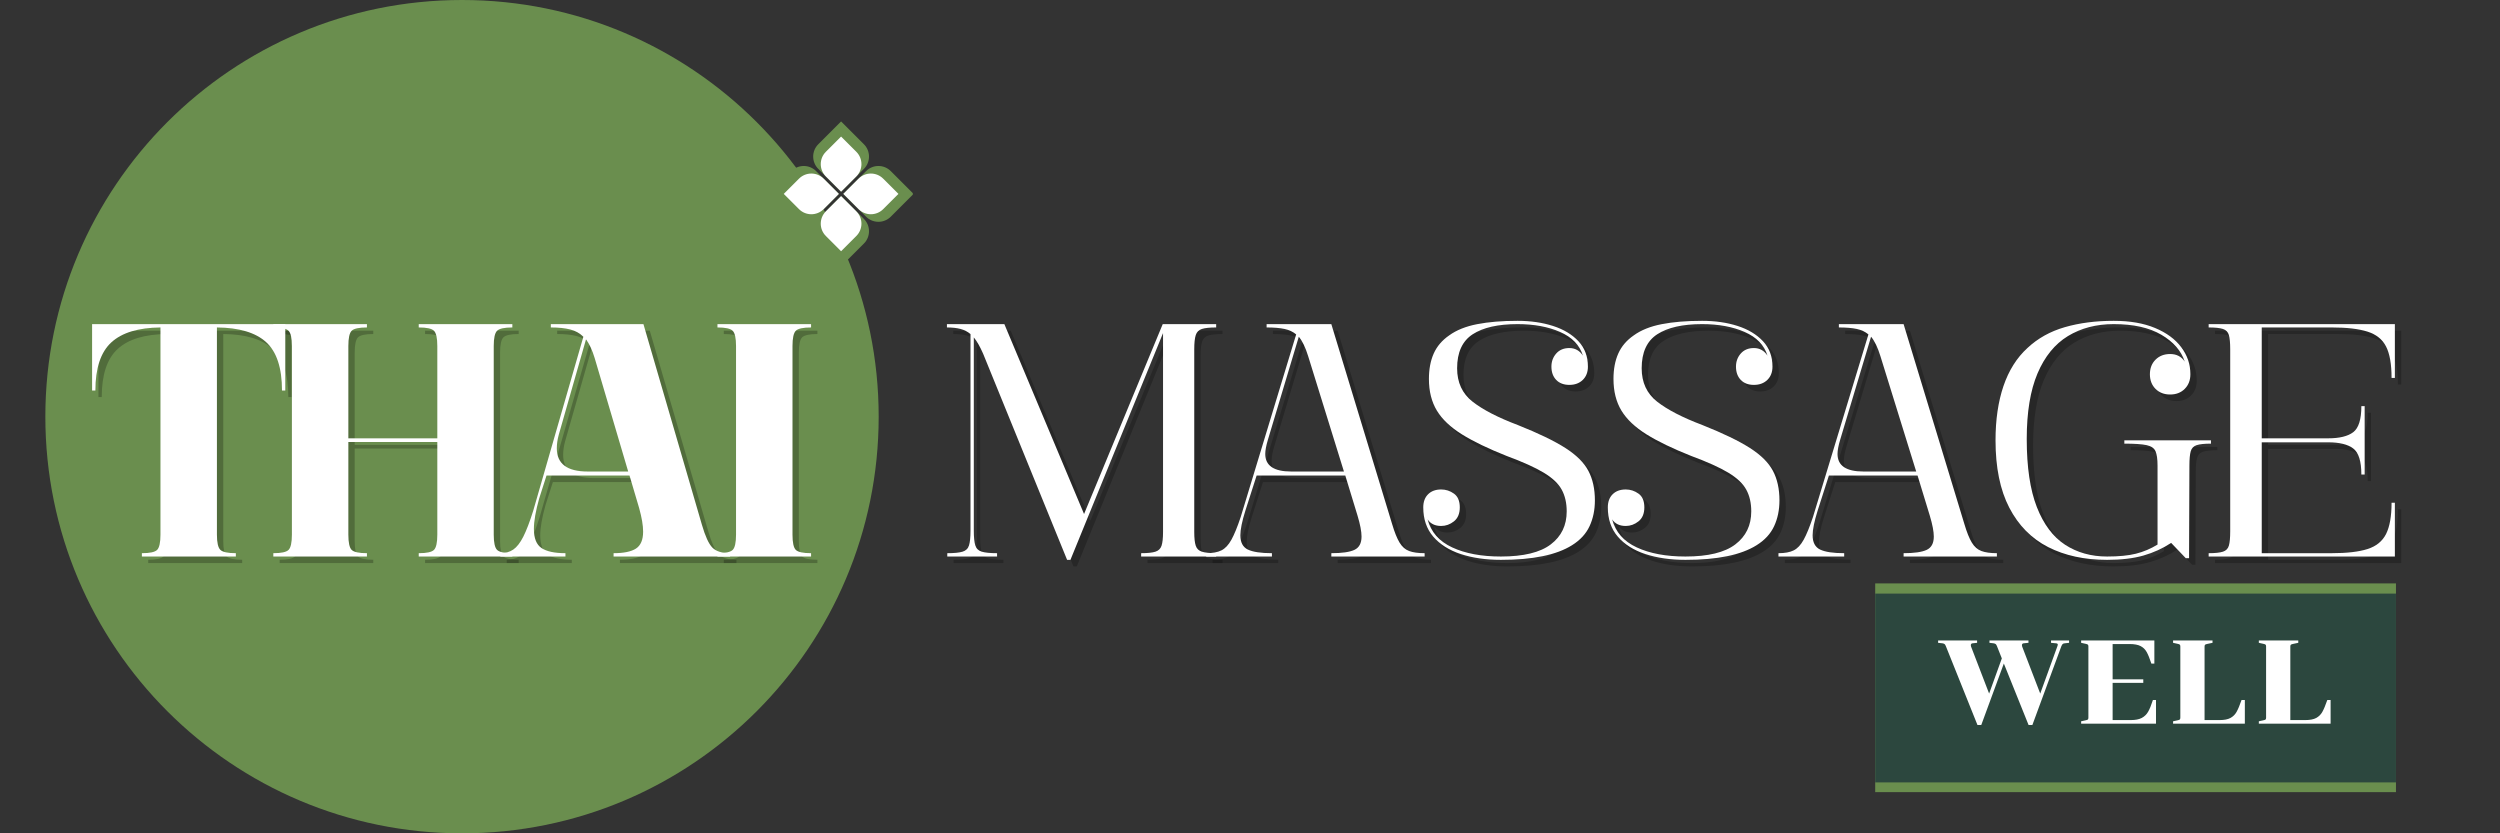 <svg xmlns="http://www.w3.org/2000/svg" xmlns:xlink="http://www.w3.org/1999/xlink" width="1500" zoomAndPan="magnify" viewBox="0 0 1125 375" height="500" preserveAspectRatio="xMidYMid meet" version="1.0"><rect x="0" y="0" width="1125" height="375" fill="#333333" stroke="none"/><defs><g/><clipPath id="272ee15215"><path d="M 0.406 0 L 375.406 0 L 375.406 375 L 0.406 375 Z M 0.406 0 " clip-rule="nonzero"/></clipPath><clipPath id="ea40c756d5"><path d="M 187.906 0 C 84.352 0 0.406 83.945 0.406 187.5 C 0.406 291.055 84.352 375 187.906 375 C 291.461 375 375.406 291.055 375.406 187.5 C 375.406 83.945 291.461 0 187.906 0 Z M 187.906 0 " clip-rule="nonzero"/></clipPath><clipPath id="c3e5ed28c5"><path d="M 0.406 0 L 375.406 0 L 375.406 375 L 0.406 375 Z M 0.406 0 " clip-rule="nonzero"/></clipPath><clipPath id="1a348e2302"><path d="M 187.906 0 C 84.352 0 0.406 83.945 0.406 187.5 C 0.406 291.055 84.352 375 187.906 375 C 291.461 375 375.406 291.055 375.406 187.5 C 375.406 83.945 291.461 0 187.906 0 Z M 187.906 0 " clip-rule="nonzero"/></clipPath><clipPath id="6ac16d083b"><rect x="0" width="376" y="0" height="375"/></clipPath><clipPath id="6715691726"><path d="M 345 54.645 L 372 54.645 L 372 87 L 345 87 Z M 345 54.645 " clip-rule="nonzero"/></clipPath><clipPath id="9d66c9b9e2"><path d="M 345 88 L 372 88 L 372 119.527 L 345 119.527 Z M 345 88 " clip-rule="nonzero"/></clipPath><clipPath id="21e51d4d01"><path d="M 359 74 L 390.766 74 L 390.766 100 L 359 100 Z M 359 74 " clip-rule="nonzero"/></clipPath><clipPath id="48e7d37c54"><path d="M 325.883 74 L 358 74 L 358 100 L 325.883 100 Z M 325.883 74 " clip-rule="nonzero"/></clipPath><clipPath id="81fa217ae0"><path d="M 823.84 262.523 L 1058.188 262.523 L 1058.188 356.457 L 823.84 356.457 Z M 823.84 262.523 " clip-rule="nonzero"/></clipPath><clipPath id="c141d47764"><path d="M 823.84 267 L 1058.188 267 L 1058.188 353 L 823.84 353 Z M 823.84 267 " clip-rule="nonzero"/></clipPath><clipPath id="1e882b11c9"><rect x="0" width="190" y="0" height="66"/></clipPath><clipPath id="1086f2bb76"><rect x="0" width="1045" y="0" height="300"/></clipPath><clipPath id="ed62822393"><rect x="0" width="1105" y="0" height="375"/></clipPath></defs><g transform="matrix(1, 0, 0, 1, 20, 0)"><g clip-path="url(#ed62822393)"><g clip-path="url(#272ee15215)"><g clip-path="url(#ea40c756d5)"><g><g clip-path="url(#6ac16d083b)"><g clip-path="url(#c3e5ed28c5)"><g clip-path="url(#1a348e2302)"><path fill="#6a8e4e" d="M 0.406 0 L 375.406 0 L 375.406 375 L 0.406 375 Z M 0.406 0 " fill-opacity="1" fill-rule="nonzero"/></g></g></g></g></g></g><g clip-path="url(#6715691726)"><path fill="#6a8e4e" d="M 358.492 54.645 L 368.758 64.91 C 371.816 67.969 371.816 72.938 368.758 76 L 358.492 86.266 L 348.23 76 C 345.168 72.938 345.168 67.969 348.23 64.91 Z M 358.492 54.645 " fill-opacity="1" fill-rule="nonzero"/></g><path fill="#ffffff" d="M 358.492 61.453 L 365.352 68.312 C 368.414 71.375 368.414 76.344 365.352 79.406 L 358.492 86.266 L 351.633 79.406 C 348.574 76.344 348.574 71.375 351.633 68.312 Z M 358.492 61.453 " fill-opacity="1" fill-rule="nonzero"/><g clip-path="url(#9d66c9b9e2)"><path fill="#6a8e4e" d="M 358.492 119.863 L 348.23 109.602 C 345.168 106.539 345.168 101.57 348.23 98.508 L 358.492 88.246 L 368.758 98.508 C 371.82 101.57 371.82 106.539 368.758 109.602 Z M 358.492 119.863 " fill-opacity="1" fill-rule="nonzero"/></g><path fill="#ffffff" d="M 358.492 113.055 L 351.633 106.195 C 348.574 103.137 348.574 98.164 351.633 95.105 L 358.492 88.246 L 365.352 95.105 C 368.414 98.164 368.414 103.137 365.352 106.195 Z M 358.492 113.055 " fill-opacity="1" fill-rule="nonzero"/><g clip-path="url(#21e51d4d01)"><path fill="#6a8e4e" d="M 391.102 87.254 L 380.84 97.52 C 377.777 100.578 372.809 100.578 369.746 97.52 L 359.484 87.254 L 369.746 76.992 C 372.809 73.93 377.777 73.93 380.84 76.992 Z M 391.102 87.254 " fill-opacity="1" fill-rule="nonzero"/></g><path fill="#ffffff" d="M 384.297 87.254 L 377.434 94.113 C 374.375 97.176 369.406 97.176 366.344 94.113 L 359.484 87.254 L 366.344 80.395 C 369.406 77.332 374.375 77.332 377.434 80.395 Z M 384.297 87.254 " fill-opacity="1" fill-rule="nonzero"/><g clip-path="url(#48e7d37c54)"><path fill="#6a8e4e" d="M 325.883 87.254 L 336.148 76.992 C 339.207 73.93 344.18 73.93 347.238 76.992 L 357.504 87.254 L 347.238 97.52 C 344.18 100.578 339.207 100.578 336.148 97.52 Z M 325.883 87.254 " fill-opacity="1" fill-rule="nonzero"/></g><path fill="#ffffff" d="M 332.691 87.254 L 339.551 80.395 C 342.613 77.332 347.582 77.332 350.645 80.395 L 357.504 87.254 L 350.645 94.113 C 347.582 97.176 342.613 97.176 339.551 94.113 Z M 332.691 87.254 " fill-opacity="1" fill-rule="nonzero"/><g clip-path="url(#81fa217ae0)"><path fill="#6a8e4e" d="M 685.418 312.441 C 689.598 308.82 695.188 307.406 698.922 303.219 C 700.5 301.453 701.887 299.648 703.234 297.891 C 707.715 292.051 711.793 286.742 720.379 285.176 C 720.582 277.684 725.816 272.18 732.375 268.469 C 739.059 264.688 747.148 262.766 752.5 262.531 C 752.512 262.531 752.566 262.527 752.672 262.523 L 1128.445 262.523 C 1128.551 262.527 1128.605 262.531 1128.617 262.531 C 1133.969 262.766 1142.059 264.684 1148.742 268.469 C 1155.301 272.18 1160.539 277.684 1160.742 285.176 C 1169.324 286.742 1173.402 292.051 1177.887 297.891 C 1179.078 299.441 1180.297 301.035 1181.656 302.605 C 1181.227 302.113 1180.891 301.734 1182.191 303.219 L 1182.195 303.219 C 1182.012 303.012 1181.832 302.809 1181.656 302.605 C 1181.898 302.879 1182.172 303.188 1182.195 303.219 L 1182.199 303.215 C 1182.672 303.746 1183.234 304.262 1183.844 304.758 C 1184.469 305.258 1185.188 305.773 1185.961 306.285 C 1188.586 308.012 1195.02 311.719 1196.492 312.441 C 1193.059 314.699 1187.484 318.012 1184.391 320.762 C 1182.953 322.039 1181.637 323.633 1180.246 325.312 C 1176.094 330.328 1171.359 336.051 1160.594 337.77 C 1160.34 339.469 1159.879 341.035 1159.238 342.473 C 1158.465 344.211 1157.438 345.754 1156.203 347.117 C 1150.031 353.961 1138.719 356.418 1128.973 356.68 L 752.141 356.68 C 750.277 356.633 748.344 356.5 746.387 356.27 C 744.449 356.043 742.492 355.715 740.562 355.277 C 730.77 353.039 722.016 347.887 720.523 337.77 C 709.758 336.051 705.023 330.328 700.871 325.309 C 699.484 323.633 698.164 322.035 696.727 320.762 C 696.598 320.648 696.484 320.543 696.375 320.449 C 693.086 317.605 689.07 314.852 685.414 312.441 Z M 685.418 312.441 " fill-opacity="1" fill-rule="nonzero"/></g><g clip-path="url(#c141d47764)"><path fill="#2c473e" d="M 693.703 312.535 C 695.66 313.941 697.574 315.41 699.383 316.973 C 699.516 317.09 699.648 317.207 699.781 317.328 C 701.492 318.848 702.957 320.621 704.414 322.379 C 706.426 324.816 708.414 327.191 710.965 329.094 C 714.047 331.391 717.473 332.629 721.25 333.234 L 724.582 333.766 L 725.07 337.102 C 726.297 345.414 734.199 349.109 741.586 350.797 C 743.348 351.199 745.133 351.496 746.926 351.707 C 748.68 351.91 750.445 352.035 752.211 352.086 L 1128.91 352.086 C 1136.664 351.871 1147.391 350.031 1152.793 344.039 C 1153.719 343.012 1154.48 341.867 1155.043 340.602 C 1155.543 339.484 1155.867 338.305 1156.047 337.094 L 1156.543 333.762 L 1159.871 333.23 C 1163.648 332.629 1167.074 331.391 1170.156 329.09 C 1172.707 327.188 1174.691 324.812 1176.707 322.379 C 1178.164 320.621 1179.629 318.844 1181.34 317.324 C 1183.254 315.625 1185.473 314.105 1187.617 312.691 C 1186.211 311.859 1184.797 311.012 1183.438 310.117 C 1183.043 309.859 1182.652 309.594 1182.266 309.316 L 1181.551 308.762 C 1181.551 308.762 1179.438 307.043 1179.09 306.645 L 1178.742 306.25 C 1178.5 305.973 1178.258 305.699 1178.016 305.422 C 1177.965 305.363 1177.91 305.305 1177.859 305.242 C 1177.844 305.223 1177.828 305.207 1177.812 305.191 C 1177.805 305.18 1177.797 305.172 1177.789 305.16 C 1177.773 305.145 1177.762 305.125 1177.746 305.109 C 1177.719 305.078 1177.695 305.047 1177.672 305.02 C 1177.645 304.98 1177.613 304.945 1177.586 304.906 C 1176.434 303.531 1175.336 302.109 1174.242 300.688 C 1170.184 295.398 1166.895 290.965 1159.918 289.695 L 1156.25 289.027 L 1156.148 285.297 C 1155.992 279.363 1151.301 275.191 1146.48 272.465 C 1145.703 272.023 1144.91 271.617 1144.105 271.234 C 1139.523 269.07 1133.512 267.344 1128.426 267.121 C 1128.402 267.121 1128.383 267.117 1128.363 267.117 L 752.758 267.117 C 752.738 267.117 752.719 267.121 752.695 267.121 C 747.609 267.344 741.598 269.07 737.016 271.234 C 736.211 271.613 735.414 272.023 734.641 272.465 C 729.82 275.191 725.129 279.363 724.969 285.297 L 724.871 289.023 L 721.203 289.695 C 714.227 290.965 710.938 295.395 706.879 300.684 C 705.414 302.59 703.953 304.48 702.352 306.273 C 701.125 307.648 699.723 308.816 698.207 309.855 C 696.754 310.844 695.23 311.688 693.703 312.535 Z M 693.703 312.535 " fill-opacity="1" fill-rule="evenodd"/></g><g transform="matrix(1, 0, 0, 1, 847, 275)"><g clip-path="url(#1e882b11c9)"><g fill="#ffffff" fill-opacity="1"><g transform="translate(3.979, 50.644)"><g><path d="M 41.875 0.594 L 30.75 -27.062 L 20.594 0.594 L 18.875 0.594 L 4.656 -34.875 C 4.477 -35.332 4.289 -35.641 4.094 -35.797 C 3.895 -35.961 3.582 -36.082 3.156 -36.156 L 1.172 -36.375 L 1.172 -37.438 L 18.719 -37.438 L 18.719 -36.375 L 16.641 -36.156 C 16.141 -36.082 15.891 -35.797 15.891 -35.297 C 15.891 -35.191 15.922 -35 15.984 -34.719 L 24.125 -13.531 L 29.844 -29.359 L 27.656 -34.875 C 27.477 -35.332 27.289 -35.641 27.094 -35.797 C 26.895 -35.961 26.582 -36.082 26.156 -36.156 L 24.281 -36.375 L 24.281 -37.438 L 41.828 -37.438 L 41.828 -36.375 L 39.625 -36.156 C 39.133 -36.082 38.891 -35.797 38.891 -35.297 C 38.891 -35.191 38.922 -35 38.984 -34.719 L 47.125 -13.531 L 54.875 -34.922 C 54.977 -35.211 55.031 -35.41 55.031 -35.516 C 55.031 -35.91 54.766 -36.125 54.234 -36.156 L 51.984 -36.375 L 51.984 -37.438 L 60.109 -37.438 L 60.109 -36.375 L 58.141 -36.156 C 57.711 -36.125 57.406 -36.016 57.219 -35.828 C 57.039 -35.648 56.848 -35.332 56.641 -34.875 L 43.594 0.594 Z M 41.875 0.594 "/></g></g></g><g fill="#ffffff" fill-opacity="1"><g transform="translate(68.12, 50.644)"><g><path d="M 3.375 -1.5 C 3.906 -1.602 4.25 -1.723 4.406 -1.859 C 4.57 -2.004 4.656 -2.273 4.656 -2.672 L 4.656 -34.766 C 4.656 -35.16 4.57 -35.426 4.406 -35.562 C 4.25 -35.707 3.906 -35.832 3.375 -35.938 L 1.391 -36.375 L 1.391 -37.438 L 34.344 -37.438 L 34.344 -27.016 L 33 -27.016 C 32.25 -29.328 31.539 -31.07 30.875 -32.25 C 30.219 -33.426 29.301 -34.316 28.125 -34.922 C 26.957 -35.523 25.301 -35.828 23.156 -35.828 L 15.562 -35.828 L 15.562 -19.953 L 29.359 -19.953 L 29.359 -18.344 L 15.562 -18.344 L 15.562 -1.609 L 23.688 -1.609 C 25.789 -1.609 27.445 -1.926 28.656 -2.562 C 29.875 -3.207 30.832 -4.133 31.531 -5.344 C 32.227 -6.562 32.945 -8.328 33.688 -10.641 L 35.078 -10.641 L 35.078 0 L 1.391 0 L 1.391 -1.062 Z M 3.375 -1.5 "/></g></g></g><g fill="#ffffff" fill-opacity="1"><g transform="translate(109.492, 50.644)"><g><path d="M 4.656 -34.766 C 4.656 -35.16 4.57 -35.426 4.406 -35.562 C 4.25 -35.707 3.906 -35.832 3.375 -35.938 L 1.391 -36.375 L 1.391 -37.438 L 19.141 -37.438 L 19.141 -36.375 L 16.844 -35.891 C 16.312 -35.785 15.961 -35.66 15.797 -35.516 C 15.641 -35.367 15.562 -35.102 15.562 -34.719 L 15.562 -1.609 L 22.297 -1.609 C 24.398 -1.609 26.039 -1.926 27.219 -2.562 C 28.395 -3.207 29.312 -4.117 29.969 -5.297 C 30.633 -6.473 31.379 -8.254 32.203 -10.641 L 33.688 -10.641 L 33.688 0 L 1.391 0 L 1.391 -1.062 L 3.375 -1.5 C 3.906 -1.602 4.25 -1.723 4.406 -1.859 C 4.57 -2.004 4.656 -2.273 4.656 -2.672 Z M 4.656 -34.766 "/></g></g></g><g fill="#ffffff" fill-opacity="1"><g transform="translate(148.084, 50.644)"><g><path d="M 4.656 -34.766 C 4.656 -35.16 4.57 -35.426 4.406 -35.562 C 4.25 -35.707 3.906 -35.832 3.375 -35.938 L 1.391 -36.375 L 1.391 -37.438 L 19.141 -37.438 L 19.141 -36.375 L 16.844 -35.891 C 16.312 -35.785 15.961 -35.66 15.797 -35.516 C 15.641 -35.367 15.562 -35.102 15.562 -34.719 L 15.562 -1.609 L 22.297 -1.609 C 24.398 -1.609 26.039 -1.926 27.219 -2.562 C 28.395 -3.207 29.312 -4.117 29.969 -5.297 C 30.633 -6.473 31.379 -8.254 32.203 -10.641 L 33.688 -10.641 L 33.688 0 L 1.391 0 L 1.391 -1.062 L 3.375 -1.5 C 3.906 -1.602 4.25 -1.723 4.406 -1.859 C 4.57 -2.004 4.656 -2.273 4.656 -2.672 Z M 4.656 -34.766 "/></g></g></g></g></g><g transform="matrix(1, 0, 0, 1, 19, 56)"><g clip-path="url(#1086f2bb76)"><g fill="#000000" fill-opacity="0.239"><g transform="translate(3.796, 197.389)"><g><path d="M 1.5 -104.578 L 88.438 -104.578 L 88.438 -74.703 L 86.953 -74.703 C 86.953 -84.859 84.582 -92.102 79.844 -96.438 C 75.113 -100.77 67.723 -102.984 57.672 -103.078 L 57.672 -9.859 C 57.672 -6.273 58.191 -3.984 59.234 -2.984 C 60.273 -1.992 62.594 -1.5 66.188 -1.5 L 66.188 0 L 23.906 0 L 23.906 -1.5 C 27.488 -1.5 29.773 -1.992 30.766 -2.984 C 31.766 -3.984 32.266 -6.273 32.266 -9.859 L 32.266 -103.078 C 22.305 -102.984 14.938 -100.742 10.156 -96.359 C 5.375 -91.973 2.984 -84.754 2.984 -74.703 L 1.5 -74.703 Z M 1.5 -104.578 "/></g></g></g><g fill="#000000" fill-opacity="0.239"><g transform="translate(84.457, 197.389)"><g><path d="M 2.391 -104.578 L 44.516 -104.578 L 44.516 -103.078 C 40.93 -103.078 38.641 -102.578 37.641 -101.578 C 36.648 -100.586 36.156 -98.301 36.156 -94.719 L 36.156 -53.188 L 76.188 -53.188 L 76.188 -94.719 C 76.188 -98.301 75.688 -100.586 74.688 -101.578 C 73.695 -102.578 71.41 -103.078 67.828 -103.078 L 67.828 -104.578 L 109.953 -104.578 L 109.953 -103.078 C 106.367 -103.078 104.078 -102.578 103.078 -101.578 C 102.078 -100.586 101.578 -98.301 101.578 -94.719 L 101.578 -9.859 C 101.578 -6.273 102.078 -3.984 103.078 -2.984 C 104.078 -1.992 106.367 -1.5 109.953 -1.5 L 109.953 0 L 67.828 0 L 67.828 -1.5 C 71.41 -1.5 73.695 -1.992 74.688 -2.984 C 75.688 -3.984 76.188 -6.273 76.188 -9.859 L 76.188 -51.547 L 36.156 -51.547 L 36.156 -9.859 C 36.156 -6.273 36.648 -3.984 37.641 -2.984 C 38.641 -1.992 40.93 -1.5 44.516 -1.5 L 44.516 0 L 2.391 0 L 2.391 -1.5 C 5.973 -1.5 8.258 -1.992 9.25 -2.984 C 10.25 -3.984 10.75 -6.273 10.75 -9.859 L 10.75 -94.719 C 10.75 -98.301 10.25 -100.586 9.25 -101.578 C 8.258 -102.578 5.973 -103.078 2.391 -103.078 Z M 2.391 -104.578 "/></g></g></g><g fill="#000000" fill-opacity="0.239"><g transform="translate(187.525, 197.389)"><g><path d="M 24.203 -104.578 L 65.875 -104.578 L 92.172 -14.344 C 93.672 -9.164 95.238 -5.727 96.875 -4.031 C 98.52 -2.344 101.188 -1.5 104.875 -1.5 L 104.875 0 L 52.438 0 L 52.438 -1.5 C 57.02 -1.5 60.379 -2.191 62.516 -3.578 C 64.66 -4.973 65.734 -7.516 65.734 -11.203 C 65.734 -13.992 65.133 -17.531 63.938 -21.812 L 59.609 -36.453 L 22.266 -36.453 L 18.969 -26.141 C 17.375 -20.461 16.578 -15.883 16.578 -12.406 C 16.578 -8.219 17.723 -5.352 20.016 -3.812 C 22.305 -2.27 25.895 -1.5 30.781 -1.5 L 30.781 0 L 1.5 0 L 1.5 -1.5 C 3.789 -1.5 5.727 -2.047 7.312 -3.141 C 8.906 -4.234 10.398 -6.148 11.797 -8.891 C 13.191 -11.629 14.688 -15.535 16.281 -20.609 L 38.844 -98.891 C 37.25 -100.484 35.281 -101.578 32.938 -102.172 C 30.602 -102.773 27.691 -103.078 24.203 -103.078 Z M 59.016 -38.25 L 43.922 -89.328 C 42.828 -92.922 41.531 -95.711 40.031 -97.703 L 27.781 -54.828 C 27.188 -52.641 26.891 -50.598 26.891 -48.703 C 26.891 -41.734 31.52 -38.25 40.781 -38.25 Z M 59.016 -38.25 "/></g></g></g><g fill="#000000" fill-opacity="0.239"><g transform="translate(284.319, 197.389)"><g><path d="M 2.391 -104.578 L 44.516 -104.578 L 44.516 -103.078 C 40.93 -103.078 38.641 -102.578 37.641 -101.578 C 36.648 -100.586 36.156 -98.301 36.156 -94.719 L 36.156 -9.859 C 36.156 -6.273 36.648 -3.984 37.641 -2.984 C 38.641 -1.992 40.93 -1.5 44.516 -1.5 L 44.516 0 L 2.391 0 L 2.391 -1.5 C 5.973 -1.5 8.258 -1.992 9.25 -2.984 C 10.25 -3.984 10.75 -6.273 10.75 -9.859 L 10.75 -94.719 C 10.75 -98.301 10.25 -100.586 9.25 -101.578 C 8.258 -102.578 5.973 -103.078 2.391 -103.078 Z M 2.391 -104.578 "/></g></g></g><g fill="#000000" fill-opacity="0.239"><g transform="translate(321.986, 197.389)"><g/></g></g><g fill="#000000" fill-opacity="0.239"><g transform="translate(355.445, 197.389)"><g/></g></g><g fill="#000000" fill-opacity="0.239"><g transform="translate(386.239, 197.389)"><g><path d="M 3.734 -104.578 L 29.578 -104.578 L 65.438 -19.125 L 100.844 -104.578 L 124.891 -104.578 L 124.891 -103.078 C 122.004 -103.078 119.863 -102.852 118.469 -102.406 C 117.07 -101.957 116.148 -101.035 115.703 -99.641 C 115.254 -98.242 115.031 -96.102 115.031 -93.219 L 115.031 -11.062 C 115.031 -8.27 115.254 -6.203 115.703 -4.859 C 116.148 -3.516 117.07 -2.617 118.469 -2.172 C 119.863 -1.723 122.004 -1.5 124.891 -1.5 L 124.891 0 L 91.125 0 L 91.125 -1.5 C 94.008 -1.5 96.148 -1.723 97.547 -2.172 C 98.941 -2.617 99.863 -3.516 100.312 -4.859 C 100.758 -6.203 100.984 -8.27 100.984 -11.062 L 100.984 -100.547 L 59.312 1.5 L 57.812 1.5 L 20.016 -91.281 C 18.617 -94.469 17.223 -96.906 15.828 -98.594 L 15.828 -11.656 C 15.828 -8.664 16.051 -6.445 16.5 -5 C 16.957 -3.562 17.93 -2.617 19.422 -2.172 C 20.91 -1.723 23.203 -1.5 26.297 -1.5 L 26.297 0 L 3.891 0 L 3.891 -1.5 C 6.973 -1.5 9.258 -1.723 10.75 -2.172 C 12.25 -2.617 13.223 -3.562 13.672 -5 C 14.117 -6.445 14.344 -8.664 14.344 -11.656 L 14.344 -100.094 C 13.051 -101.188 11.555 -101.957 9.859 -102.406 C 8.16 -102.852 6.117 -103.078 3.734 -103.078 Z M 3.734 -104.578 "/></g></g></g><g fill="#000000" fill-opacity="0.239"><g transform="translate(505.14, 197.389)"><g><path d="M 28.688 -104.578 L 57.812 -104.578 L 85.156 -14.641 C 86.25 -10.953 87.367 -8.16 88.516 -6.266 C 89.66 -4.379 91.102 -3.113 92.844 -2.469 C 94.582 -1.82 96.898 -1.5 99.797 -1.5 L 99.797 0 L 57.812 0 L 57.812 -1.5 C 62.594 -1.5 66.051 -1.992 68.188 -2.984 C 70.332 -3.984 71.406 -5.977 71.406 -8.969 C 71.406 -11.258 70.805 -14.395 69.609 -18.375 L 64.094 -36.453 L 24.203 -36.453 L 19.125 -20.609 C 17.625 -15.828 16.875 -12.145 16.875 -9.562 C 16.875 -6.375 17.992 -4.234 20.234 -3.141 C 22.484 -2.047 26.098 -1.5 31.078 -1.5 L 31.078 0 L 1.5 0 L 1.5 -1.5 C 4.383 -1.5 6.672 -1.922 8.359 -2.766 C 10.055 -3.609 11.551 -5.203 12.844 -7.547 C 14.145 -9.891 15.539 -13.301 17.031 -17.781 L 41.984 -99.938 C 40.586 -101.133 38.844 -101.957 36.75 -102.406 C 34.656 -102.852 31.969 -103.078 28.688 -103.078 Z M 63.484 -38.25 L 47.359 -90.234 C 46.16 -94.117 44.766 -97.004 43.172 -98.891 L 29.281 -52.578 C 28.477 -49.891 28.078 -47.75 28.078 -46.156 C 28.078 -40.883 31.961 -38.25 39.734 -38.25 Z M 63.484 -38.25 "/></g></g></g><g fill="#000000" fill-opacity="0.239"><g transform="translate(596.557, 197.389)"><g><path d="M 50.188 -106.062 C 56.07 -106.062 61.398 -105.289 66.172 -103.75 C 70.953 -102.207 74.758 -99.914 77.594 -96.875 C 80.438 -93.844 81.859 -90.035 81.859 -85.453 C 81.859 -82.961 81.086 -80.969 79.547 -79.469 C 78.004 -77.977 75.988 -77.234 73.5 -77.234 C 71.008 -77.234 69.039 -77.977 67.594 -79.469 C 66.156 -80.969 65.438 -82.961 65.438 -85.453 C 65.438 -87.742 66.156 -89.707 67.594 -91.344 C 69.039 -92.988 71.008 -93.812 73.5 -93.812 C 76.094 -93.812 78.133 -92.664 79.625 -90.375 C 78.133 -95.156 74.695 -98.719 69.312 -101.062 C 63.938 -103.406 57.562 -104.578 50.188 -104.578 C 41.426 -104.578 34.703 -103.055 30.016 -100.016 C 25.336 -96.973 23 -91.867 23 -84.703 C 23 -78.328 25.316 -73.32 29.953 -69.688 C 34.586 -66.051 41.383 -62.539 50.344 -59.156 C 59.602 -55.469 66.723 -52.031 71.703 -48.844 C 76.68 -45.656 80.141 -42.219 82.078 -38.531 C 84.023 -34.852 85 -30.426 85 -25.25 C 85 -20.969 84.203 -17.109 82.609 -13.672 C 81.016 -10.234 78.379 -7.367 74.703 -5.078 C 67.723 -0.691 57.062 1.5 42.719 1.5 C 35.945 1.5 29.922 0.629 24.641 -1.109 C 19.367 -2.859 15.238 -5.473 12.25 -8.953 C 9.258 -12.441 7.766 -16.828 7.766 -22.109 C 7.766 -24.598 8.484 -26.562 9.922 -28 C 11.367 -29.445 13.336 -30.172 15.828 -30.172 C 17.922 -30.172 19.836 -29.547 21.578 -28.297 C 23.328 -27.055 24.203 -24.992 24.203 -22.109 C 24.203 -19.316 23.328 -17.223 21.578 -15.828 C 19.836 -14.441 17.922 -13.75 15.828 -13.75 C 13.047 -13.75 11.004 -14.742 9.703 -16.734 C 11.203 -11.055 14.891 -6.848 20.766 -4.109 C 26.641 -1.367 33.957 0 42.719 0 C 52.883 0 60.359 -1.816 65.141 -5.453 C 69.922 -9.086 72.312 -14.039 72.312 -20.312 C 72.312 -24.102 71.562 -27.363 70.062 -30.094 C 68.57 -32.832 65.883 -35.375 62 -37.719 C 58.113 -40.062 52.535 -42.578 45.266 -45.266 C 36.992 -48.547 30.297 -51.781 25.172 -54.969 C 20.047 -58.156 16.285 -61.719 13.891 -65.656 C 11.504 -69.594 10.312 -74.348 10.312 -79.922 C 10.312 -84.305 11.031 -88.113 12.469 -91.344 C 13.914 -94.582 16.234 -97.301 19.422 -99.5 C 22.703 -101.883 26.906 -103.57 32.031 -104.562 C 37.164 -105.562 43.219 -106.062 50.188 -106.062 Z M 50.188 -106.062 "/></g></g></g><g fill="#000000" fill-opacity="0.239"><g transform="translate(679.608, 197.389)"><g><path d="M 50.188 -106.062 C 56.07 -106.062 61.398 -105.289 66.172 -103.75 C 70.953 -102.207 74.758 -99.914 77.594 -96.875 C 80.438 -93.844 81.859 -90.035 81.859 -85.453 C 81.859 -82.961 81.086 -80.969 79.547 -79.469 C 78.004 -77.977 75.988 -77.234 73.5 -77.234 C 71.008 -77.234 69.039 -77.977 67.594 -79.469 C 66.156 -80.969 65.438 -82.961 65.438 -85.453 C 65.438 -87.742 66.156 -89.707 67.594 -91.344 C 69.039 -92.988 71.008 -93.812 73.5 -93.812 C 76.094 -93.812 78.133 -92.664 79.625 -90.375 C 78.133 -95.156 74.695 -98.719 69.312 -101.062 C 63.938 -103.406 57.562 -104.578 50.188 -104.578 C 41.426 -104.578 34.703 -103.055 30.016 -100.016 C 25.336 -96.973 23 -91.867 23 -84.703 C 23 -78.328 25.316 -73.32 29.953 -69.688 C 34.586 -66.051 41.383 -62.539 50.344 -59.156 C 59.602 -55.469 66.723 -52.031 71.703 -48.844 C 76.68 -45.656 80.141 -42.219 82.078 -38.531 C 84.023 -34.852 85 -30.426 85 -25.25 C 85 -20.969 84.203 -17.109 82.609 -13.672 C 81.016 -10.234 78.379 -7.367 74.703 -5.078 C 67.723 -0.691 57.062 1.5 42.719 1.5 C 35.945 1.5 29.922 0.629 24.641 -1.109 C 19.367 -2.859 15.238 -5.473 12.25 -8.953 C 9.258 -12.441 7.766 -16.828 7.766 -22.109 C 7.766 -24.598 8.484 -26.562 9.922 -28 C 11.367 -29.445 13.336 -30.172 15.828 -30.172 C 17.922 -30.172 19.836 -29.547 21.578 -28.297 C 23.328 -27.055 24.203 -24.992 24.203 -22.109 C 24.203 -19.316 23.328 -17.223 21.578 -15.828 C 19.836 -14.441 17.922 -13.75 15.828 -13.75 C 13.047 -13.75 11.004 -14.742 9.703 -16.734 C 11.203 -11.055 14.891 -6.848 20.766 -4.109 C 26.641 -1.367 33.957 0 42.719 0 C 52.883 0 60.359 -1.816 65.141 -5.453 C 69.922 -9.086 72.312 -14.039 72.312 -20.312 C 72.312 -24.102 71.562 -27.363 70.062 -30.094 C 68.57 -32.832 65.883 -35.375 62 -37.719 C 58.113 -40.062 52.535 -42.578 45.266 -45.266 C 36.992 -48.547 30.297 -51.781 25.172 -54.969 C 20.047 -58.156 16.285 -61.719 13.891 -65.656 C 11.504 -69.594 10.312 -74.348 10.312 -79.922 C 10.312 -84.305 11.031 -88.113 12.469 -91.344 C 13.914 -94.582 16.234 -97.301 19.422 -99.5 C 22.703 -101.883 26.906 -103.57 32.031 -104.562 C 37.164 -105.562 43.219 -106.062 50.188 -106.062 Z M 50.188 -106.062 "/></g></g></g><g fill="#000000" fill-opacity="0.239"><g transform="translate(762.659, 197.389)"><g><path d="M 28.688 -104.578 L 57.812 -104.578 L 85.156 -14.641 C 86.25 -10.953 87.367 -8.16 88.516 -6.266 C 89.66 -4.379 91.102 -3.113 92.844 -2.469 C 94.582 -1.82 96.898 -1.5 99.797 -1.5 L 99.797 0 L 57.812 0 L 57.812 -1.5 C 62.594 -1.5 66.051 -1.992 68.188 -2.984 C 70.332 -3.984 71.406 -5.977 71.406 -8.969 C 71.406 -11.258 70.805 -14.395 69.609 -18.375 L 64.094 -36.453 L 24.203 -36.453 L 19.125 -20.609 C 17.625 -15.828 16.875 -12.145 16.875 -9.562 C 16.875 -6.375 17.992 -4.234 20.234 -3.141 C 22.484 -2.047 26.098 -1.5 31.078 -1.5 L 31.078 0 L 1.5 0 L 1.5 -1.5 C 4.383 -1.5 6.672 -1.922 8.359 -2.766 C 10.055 -3.609 11.551 -5.203 12.844 -7.547 C 14.145 -9.891 15.539 -13.301 17.031 -17.781 L 41.984 -99.938 C 40.586 -101.133 38.844 -101.957 36.75 -102.406 C 34.656 -102.852 31.969 -103.078 28.688 -103.078 Z M 63.484 -38.25 L 47.359 -90.234 C 46.16 -94.117 44.766 -97.004 43.172 -98.891 L 29.281 -52.578 C 28.477 -49.891 28.078 -47.75 28.078 -46.156 C 28.078 -40.883 31.961 -38.25 39.734 -38.25 Z M 63.484 -38.25 "/></g></g></g><g fill="#000000" fill-opacity="0.239"><g transform="translate(854.075, 197.389)"><g><path d="M 7.766 -52.281 C 7.766 -61.551 8.957 -69.695 11.344 -76.719 C 13.738 -83.738 17.328 -89.438 22.109 -93.812 C 26.785 -98.195 32.41 -101.332 38.984 -103.219 C 45.555 -105.113 52.879 -106.062 60.953 -106.062 C 68.223 -106.062 74.422 -104.988 79.547 -102.844 C 84.68 -100.707 88.613 -97.82 91.344 -94.188 C 94.082 -90.551 95.453 -86.492 95.453 -82.016 C 95.453 -79.328 94.602 -77.133 92.906 -75.438 C 91.219 -73.75 89.031 -72.906 86.344 -72.906 C 83.656 -72.906 81.461 -73.75 79.766 -75.438 C 78.078 -77.133 77.234 -79.328 77.234 -82.016 C 77.234 -84.703 78.078 -86.891 79.766 -88.578 C 81.461 -90.273 83.656 -91.125 86.344 -91.125 C 89.238 -91.125 91.43 -89.977 92.922 -87.688 C 91.328 -92.57 87.816 -96.609 82.391 -99.797 C 76.961 -102.984 69.816 -104.578 60.953 -104.578 C 53.086 -104.578 46.211 -102.781 40.328 -99.188 C 34.453 -95.602 29.895 -90 26.656 -82.375 C 23.426 -74.758 21.812 -64.93 21.812 -52.891 C 21.812 -40.234 23.328 -30.02 26.359 -22.25 C 29.398 -14.488 33.633 -8.836 39.062 -5.297 C 44.488 -1.766 50.789 0 57.969 0 C 63.238 0 67.566 -0.422 70.953 -1.266 C 74.348 -2.117 77.586 -3.488 80.672 -5.375 L 80.672 -40.938 C 80.672 -43.82 80.367 -45.961 79.766 -47.359 C 79.172 -48.754 77.828 -49.676 75.734 -50.125 C 73.648 -50.57 70.316 -50.797 65.734 -50.797 L 65.734 -52.281 L 104.719 -52.281 L 104.719 -50.797 C 101.832 -50.797 99.691 -50.57 98.297 -50.125 C 96.898 -49.676 96.004 -48.754 95.609 -47.359 C 95.211 -45.961 95.016 -43.82 95.016 -40.938 L 94.859 0.75 L 93.375 0.75 L 86.797 -6.125 C 83.016 -3.633 78.859 -1.738 74.328 -0.438 C 69.797 0.852 64.344 1.5 57.969 1.5 C 47.801 1.5 38.957 -0.414 31.438 -4.25 C 23.926 -8.094 18.102 -13.992 13.969 -21.953 C 9.832 -29.922 7.766 -40.031 7.766 -52.281 Z M 7.766 -52.281 "/></g></g></g><g fill="#000000" fill-opacity="0.239"><g transform="translate(953.857, 197.389)"><g><path d="M 27.781 -103.078 L 27.781 -53.188 L 57.672 -53.188 C 62.742 -53.188 66.5 -54.102 68.938 -55.938 C 71.383 -57.781 72.609 -61.691 72.609 -67.672 L 74.094 -67.672 L 74.094 -36.906 L 72.609 -36.906 C 72.609 -42.875 71.383 -46.781 68.938 -48.625 C 66.5 -50.469 62.742 -51.391 57.672 -51.391 L 27.781 -51.391 L 27.781 -1.5 L 59.312 -1.5 C 66.082 -1.5 71.43 -2.117 75.359 -3.359 C 79.297 -4.609 82.086 -6.875 83.734 -10.156 C 85.379 -13.445 86.203 -18.129 86.203 -24.203 L 87.688 -24.203 L 87.688 0 L 3.891 0 L 3.891 -1.5 C 6.773 -1.5 8.914 -1.723 10.312 -2.172 C 11.707 -2.617 12.602 -3.535 13 -4.922 C 13.395 -6.316 13.594 -8.461 13.594 -11.359 L 13.594 -93.219 C 13.594 -96.102 13.395 -98.242 13 -99.641 C 12.602 -101.035 11.707 -101.957 10.312 -102.406 C 8.914 -102.852 6.773 -103.078 3.891 -103.078 L 3.891 -104.578 L 87.688 -104.578 L 87.688 -80.375 L 86.203 -80.375 C 86.203 -86.551 85.379 -91.254 83.734 -94.484 C 82.086 -97.723 79.297 -99.961 75.359 -101.203 C 71.43 -102.453 66.082 -103.078 59.312 -103.078 Z M 27.781 -103.078 "/></g></g></g><g fill="#ffffff" fill-opacity="1"><g transform="translate(0.942, 194.433)"><g><path d="M 1.5 -104.578 L 88.438 -104.578 L 88.438 -74.703 L 86.953 -74.703 C 86.953 -84.859 84.582 -92.102 79.844 -96.438 C 75.113 -100.77 67.723 -102.984 57.672 -103.078 L 57.672 -9.859 C 57.672 -6.273 58.191 -3.984 59.234 -2.984 C 60.273 -1.992 62.594 -1.5 66.188 -1.5 L 66.188 0 L 23.906 0 L 23.906 -1.5 C 27.488 -1.5 29.773 -1.992 30.766 -2.984 C 31.766 -3.984 32.266 -6.273 32.266 -9.859 L 32.266 -103.078 C 22.305 -102.984 14.938 -100.742 10.156 -96.359 C 5.375 -91.973 2.984 -84.754 2.984 -74.703 L 1.5 -74.703 Z M 1.5 -104.578 "/></g></g></g><g fill="#ffffff" fill-opacity="1"><g transform="translate(81.603, 194.433)"><g><path d="M 2.391 -104.578 L 44.516 -104.578 L 44.516 -103.078 C 40.93 -103.078 38.641 -102.578 37.641 -101.578 C 36.648 -100.586 36.156 -98.301 36.156 -94.719 L 36.156 -53.188 L 76.188 -53.188 L 76.188 -94.719 C 76.188 -98.301 75.688 -100.586 74.688 -101.578 C 73.695 -102.578 71.41 -103.078 67.828 -103.078 L 67.828 -104.578 L 109.953 -104.578 L 109.953 -103.078 C 106.367 -103.078 104.078 -102.578 103.078 -101.578 C 102.078 -100.586 101.578 -98.301 101.578 -94.719 L 101.578 -9.859 C 101.578 -6.273 102.078 -3.984 103.078 -2.984 C 104.078 -1.992 106.367 -1.5 109.953 -1.5 L 109.953 0 L 67.828 0 L 67.828 -1.5 C 71.41 -1.5 73.695 -1.992 74.688 -2.984 C 75.688 -3.984 76.188 -6.273 76.188 -9.859 L 76.188 -51.547 L 36.156 -51.547 L 36.156 -9.859 C 36.156 -6.273 36.648 -3.984 37.641 -2.984 C 38.641 -1.992 40.93 -1.5 44.516 -1.5 L 44.516 0 L 2.391 0 L 2.391 -1.5 C 5.973 -1.5 8.258 -1.992 9.25 -2.984 C 10.25 -3.984 10.75 -6.273 10.75 -9.859 L 10.75 -94.719 C 10.75 -98.301 10.25 -100.586 9.25 -101.578 C 8.258 -102.578 5.973 -103.078 2.391 -103.078 Z M 2.391 -104.578 "/></g></g></g><g fill="#ffffff" fill-opacity="1"><g transform="translate(184.671, 194.433)"><g><path d="M 24.203 -104.578 L 65.875 -104.578 L 92.172 -14.344 C 93.672 -9.164 95.238 -5.727 96.875 -4.031 C 98.52 -2.344 101.188 -1.5 104.875 -1.5 L 104.875 0 L 52.438 0 L 52.438 -1.5 C 57.02 -1.5 60.379 -2.191 62.516 -3.578 C 64.66 -4.973 65.734 -7.516 65.734 -11.203 C 65.734 -13.992 65.133 -17.531 63.938 -21.812 L 59.609 -36.453 L 22.266 -36.453 L 18.969 -26.141 C 17.375 -20.461 16.578 -15.883 16.578 -12.406 C 16.578 -8.219 17.723 -5.352 20.016 -3.812 C 22.305 -2.27 25.895 -1.5 30.781 -1.5 L 30.781 0 L 1.5 0 L 1.5 -1.5 C 3.789 -1.5 5.727 -2.047 7.312 -3.141 C 8.906 -4.234 10.398 -6.148 11.797 -8.891 C 13.191 -11.629 14.688 -15.535 16.281 -20.609 L 38.844 -98.891 C 37.25 -100.484 35.281 -101.578 32.938 -102.172 C 30.602 -102.773 27.691 -103.078 24.203 -103.078 Z M 59.016 -38.25 L 43.922 -89.328 C 42.828 -92.922 41.531 -95.711 40.031 -97.703 L 27.781 -54.828 C 27.188 -52.641 26.891 -50.598 26.891 -48.703 C 26.891 -41.734 31.52 -38.25 40.781 -38.25 Z M 59.016 -38.25 "/></g></g></g><g fill="#ffffff" fill-opacity="1"><g transform="translate(281.465, 194.433)"><g><path d="M 2.391 -104.578 L 44.516 -104.578 L 44.516 -103.078 C 40.93 -103.078 38.641 -102.578 37.641 -101.578 C 36.648 -100.586 36.156 -98.301 36.156 -94.719 L 36.156 -9.859 C 36.156 -6.273 36.648 -3.984 37.641 -2.984 C 38.641 -1.992 40.93 -1.5 44.516 -1.5 L 44.516 0 L 2.391 0 L 2.391 -1.5 C 5.973 -1.5 8.258 -1.992 9.25 -2.984 C 10.25 -3.984 10.75 -6.273 10.75 -9.859 L 10.75 -94.719 C 10.75 -98.301 10.25 -100.586 9.25 -101.578 C 8.258 -102.578 5.973 -103.078 2.391 -103.078 Z M 2.391 -104.578 "/></g></g></g><g fill="#ffffff" fill-opacity="1"><g transform="translate(319.131, 194.433)"><g/></g></g><g fill="#ffffff" fill-opacity="1"><g transform="translate(352.59, 194.433)"><g/></g></g><g fill="#ffffff" fill-opacity="1"><g transform="translate(383.384, 194.433)"><g><path d="M 3.734 -104.578 L 29.578 -104.578 L 65.438 -19.125 L 100.844 -104.578 L 124.891 -104.578 L 124.891 -103.078 C 122.004 -103.078 119.863 -102.852 118.469 -102.406 C 117.07 -101.957 116.148 -101.035 115.703 -99.641 C 115.254 -98.242 115.031 -96.102 115.031 -93.219 L 115.031 -11.062 C 115.031 -8.27 115.254 -6.203 115.703 -4.859 C 116.148 -3.516 117.07 -2.617 118.469 -2.172 C 119.863 -1.723 122.004 -1.5 124.891 -1.5 L 124.891 0 L 91.125 0 L 91.125 -1.5 C 94.008 -1.5 96.148 -1.723 97.547 -2.172 C 98.941 -2.617 99.863 -3.516 100.312 -4.859 C 100.758 -6.203 100.984 -8.27 100.984 -11.062 L 100.984 -100.547 L 59.312 1.5 L 57.812 1.5 L 20.016 -91.281 C 18.617 -94.469 17.223 -96.906 15.828 -98.594 L 15.828 -11.656 C 15.828 -8.664 16.051 -6.445 16.5 -5 C 16.957 -3.562 17.93 -2.617 19.422 -2.172 C 20.91 -1.723 23.203 -1.5 26.297 -1.5 L 26.297 0 L 3.891 0 L 3.891 -1.5 C 6.973 -1.5 9.258 -1.723 10.75 -2.172 C 12.25 -2.617 13.223 -3.562 13.672 -5 C 14.117 -6.445 14.344 -8.664 14.344 -11.656 L 14.344 -100.094 C 13.051 -101.188 11.555 -101.957 9.859 -102.406 C 8.16 -102.852 6.117 -103.078 3.734 -103.078 Z M 3.734 -104.578 "/></g></g></g><g fill="#ffffff" fill-opacity="1"><g transform="translate(502.286, 194.433)"><g><path d="M 28.688 -104.578 L 57.812 -104.578 L 85.156 -14.641 C 86.25 -10.953 87.367 -8.16 88.516 -6.266 C 89.66 -4.379 91.102 -3.113 92.844 -2.469 C 94.582 -1.82 96.898 -1.5 99.797 -1.5 L 99.797 0 L 57.812 0 L 57.812 -1.5 C 62.594 -1.5 66.051 -1.992 68.188 -2.984 C 70.332 -3.984 71.406 -5.977 71.406 -8.969 C 71.406 -11.258 70.805 -14.395 69.609 -18.375 L 64.094 -36.453 L 24.203 -36.453 L 19.125 -20.609 C 17.625 -15.828 16.875 -12.145 16.875 -9.562 C 16.875 -6.375 17.992 -4.234 20.234 -3.141 C 22.484 -2.047 26.098 -1.5 31.078 -1.5 L 31.078 0 L 1.5 0 L 1.5 -1.5 C 4.383 -1.5 6.672 -1.922 8.359 -2.766 C 10.055 -3.609 11.551 -5.203 12.844 -7.547 C 14.145 -9.891 15.539 -13.301 17.031 -17.781 L 41.984 -99.938 C 40.586 -101.133 38.844 -101.957 36.75 -102.406 C 34.656 -102.852 31.969 -103.078 28.688 -103.078 Z M 63.484 -38.25 L 47.359 -90.234 C 46.16 -94.117 44.766 -97.004 43.172 -98.891 L 29.281 -52.578 C 28.477 -49.891 28.078 -47.75 28.078 -46.156 C 28.078 -40.883 31.961 -38.25 39.734 -38.25 Z M 63.484 -38.25 "/></g></g></g><g fill="#ffffff" fill-opacity="1"><g transform="translate(593.702, 194.433)"><g><path d="M 50.188 -106.062 C 56.07 -106.062 61.398 -105.289 66.172 -103.75 C 70.953 -102.207 74.758 -99.914 77.594 -96.875 C 80.438 -93.844 81.859 -90.035 81.859 -85.453 C 81.859 -82.961 81.086 -80.969 79.547 -79.469 C 78.004 -77.977 75.988 -77.234 73.5 -77.234 C 71.008 -77.234 69.039 -77.977 67.594 -79.469 C 66.156 -80.969 65.438 -82.961 65.438 -85.453 C 65.438 -87.742 66.156 -89.707 67.594 -91.344 C 69.039 -92.988 71.008 -93.812 73.5 -93.812 C 76.094 -93.812 78.133 -92.664 79.625 -90.375 C 78.133 -95.156 74.695 -98.719 69.312 -101.062 C 63.938 -103.406 57.562 -104.578 50.188 -104.578 C 41.426 -104.578 34.703 -103.055 30.016 -100.016 C 25.336 -96.973 23 -91.867 23 -84.703 C 23 -78.328 25.316 -73.32 29.953 -69.688 C 34.586 -66.051 41.383 -62.539 50.344 -59.156 C 59.602 -55.469 66.723 -52.031 71.703 -48.844 C 76.68 -45.656 80.141 -42.219 82.078 -38.531 C 84.023 -34.852 85 -30.426 85 -25.25 C 85 -20.969 84.203 -17.109 82.609 -13.672 C 81.016 -10.234 78.379 -7.367 74.703 -5.078 C 67.723 -0.691 57.062 1.5 42.719 1.5 C 35.945 1.5 29.922 0.629 24.641 -1.109 C 19.367 -2.859 15.238 -5.473 12.25 -8.953 C 9.258 -12.441 7.766 -16.828 7.766 -22.109 C 7.766 -24.598 8.484 -26.562 9.922 -28 C 11.367 -29.445 13.336 -30.172 15.828 -30.172 C 17.922 -30.172 19.836 -29.547 21.578 -28.297 C 23.328 -27.055 24.203 -24.992 24.203 -22.109 C 24.203 -19.316 23.328 -17.223 21.578 -15.828 C 19.836 -14.441 17.922 -13.75 15.828 -13.75 C 13.047 -13.75 11.004 -14.742 9.703 -16.734 C 11.203 -11.055 14.891 -6.848 20.766 -4.109 C 26.641 -1.367 33.957 0 42.719 0 C 52.883 0 60.359 -1.816 65.141 -5.453 C 69.922 -9.086 72.312 -14.039 72.312 -20.312 C 72.312 -24.102 71.562 -27.363 70.062 -30.094 C 68.57 -32.832 65.883 -35.375 62 -37.719 C 58.113 -40.062 52.535 -42.578 45.266 -45.266 C 36.992 -48.547 30.297 -51.781 25.172 -54.969 C 20.047 -58.156 16.285 -61.719 13.891 -65.656 C 11.504 -69.594 10.312 -74.348 10.312 -79.922 C 10.312 -84.305 11.031 -88.113 12.469 -91.344 C 13.914 -94.582 16.234 -97.301 19.422 -99.5 C 22.703 -101.883 26.906 -103.57 32.031 -104.562 C 37.164 -105.562 43.219 -106.062 50.188 -106.062 Z M 50.188 -106.062 "/></g></g></g><g fill="#ffffff" fill-opacity="1"><g transform="translate(676.754, 194.433)"><g><path d="M 50.188 -106.062 C 56.07 -106.062 61.398 -105.289 66.172 -103.75 C 70.953 -102.207 74.758 -99.914 77.594 -96.875 C 80.438 -93.844 81.859 -90.035 81.859 -85.453 C 81.859 -82.961 81.086 -80.969 79.547 -79.469 C 78.004 -77.977 75.988 -77.234 73.5 -77.234 C 71.008 -77.234 69.039 -77.977 67.594 -79.469 C 66.156 -80.969 65.438 -82.961 65.438 -85.453 C 65.438 -87.742 66.156 -89.707 67.594 -91.344 C 69.039 -92.988 71.008 -93.812 73.5 -93.812 C 76.094 -93.812 78.133 -92.664 79.625 -90.375 C 78.133 -95.156 74.695 -98.719 69.312 -101.062 C 63.938 -103.406 57.562 -104.578 50.188 -104.578 C 41.426 -104.578 34.703 -103.055 30.016 -100.016 C 25.336 -96.973 23 -91.867 23 -84.703 C 23 -78.328 25.316 -73.32 29.953 -69.688 C 34.586 -66.051 41.383 -62.539 50.344 -59.156 C 59.602 -55.469 66.723 -52.031 71.703 -48.844 C 76.68 -45.656 80.141 -42.219 82.078 -38.531 C 84.023 -34.852 85 -30.426 85 -25.25 C 85 -20.969 84.203 -17.109 82.609 -13.672 C 81.016 -10.234 78.379 -7.367 74.703 -5.078 C 67.723 -0.691 57.062 1.5 42.719 1.5 C 35.945 1.5 29.922 0.629 24.641 -1.109 C 19.367 -2.859 15.238 -5.473 12.25 -8.953 C 9.258 -12.441 7.766 -16.828 7.766 -22.109 C 7.766 -24.598 8.484 -26.562 9.922 -28 C 11.367 -29.445 13.336 -30.172 15.828 -30.172 C 17.922 -30.172 19.836 -29.547 21.578 -28.297 C 23.328 -27.055 24.203 -24.992 24.203 -22.109 C 24.203 -19.316 23.328 -17.223 21.578 -15.828 C 19.836 -14.441 17.922 -13.75 15.828 -13.75 C 13.047 -13.75 11.004 -14.742 9.703 -16.734 C 11.203 -11.055 14.891 -6.848 20.766 -4.109 C 26.641 -1.367 33.957 0 42.719 0 C 52.883 0 60.359 -1.816 65.141 -5.453 C 69.922 -9.086 72.312 -14.039 72.312 -20.312 C 72.312 -24.102 71.562 -27.363 70.062 -30.094 C 68.57 -32.832 65.883 -35.375 62 -37.719 C 58.113 -40.062 52.535 -42.578 45.266 -45.266 C 36.992 -48.547 30.297 -51.781 25.172 -54.969 C 20.047 -58.156 16.285 -61.719 13.891 -65.656 C 11.504 -69.594 10.312 -74.348 10.312 -79.922 C 10.312 -84.305 11.031 -88.113 12.469 -91.344 C 13.914 -94.582 16.234 -97.301 19.422 -99.5 C 22.703 -101.883 26.906 -103.57 32.031 -104.562 C 37.164 -105.562 43.219 -106.062 50.188 -106.062 Z M 50.188 -106.062 "/></g></g></g><g fill="#ffffff" fill-opacity="1"><g transform="translate(759.805, 194.433)"><g><path d="M 28.688 -104.578 L 57.812 -104.578 L 85.156 -14.641 C 86.25 -10.953 87.367 -8.16 88.516 -6.266 C 89.66 -4.379 91.102 -3.113 92.844 -2.469 C 94.582 -1.82 96.898 -1.5 99.797 -1.5 L 99.797 0 L 57.812 0 L 57.812 -1.5 C 62.594 -1.5 66.051 -1.992 68.188 -2.984 C 70.332 -3.984 71.406 -5.977 71.406 -8.969 C 71.406 -11.258 70.805 -14.395 69.609 -18.375 L 64.094 -36.453 L 24.203 -36.453 L 19.125 -20.609 C 17.625 -15.828 16.875 -12.145 16.875 -9.562 C 16.875 -6.375 17.992 -4.234 20.234 -3.141 C 22.484 -2.047 26.098 -1.5 31.078 -1.5 L 31.078 0 L 1.5 0 L 1.5 -1.5 C 4.383 -1.5 6.672 -1.922 8.359 -2.766 C 10.055 -3.609 11.551 -5.203 12.844 -7.547 C 14.145 -9.891 15.539 -13.301 17.031 -17.781 L 41.984 -99.938 C 40.586 -101.133 38.844 -101.957 36.75 -102.406 C 34.656 -102.852 31.969 -103.078 28.688 -103.078 Z M 63.484 -38.25 L 47.359 -90.234 C 46.16 -94.117 44.766 -97.004 43.172 -98.891 L 29.281 -52.578 C 28.477 -49.891 28.078 -47.75 28.078 -46.156 C 28.078 -40.883 31.961 -38.25 39.734 -38.25 Z M 63.484 -38.25 "/></g></g></g><g fill="#ffffff" fill-opacity="1"><g transform="translate(851.221, 194.433)"><g><path d="M 7.766 -52.281 C 7.766 -61.551 8.957 -69.695 11.344 -76.719 C 13.738 -83.738 17.328 -89.438 22.109 -93.812 C 26.785 -98.195 32.41 -101.332 38.984 -103.219 C 45.555 -105.113 52.879 -106.062 60.953 -106.062 C 68.223 -106.062 74.422 -104.988 79.547 -102.844 C 84.68 -100.707 88.613 -97.82 91.344 -94.188 C 94.082 -90.551 95.453 -86.492 95.453 -82.016 C 95.453 -79.328 94.602 -77.133 92.906 -75.438 C 91.219 -73.75 89.031 -72.906 86.344 -72.906 C 83.656 -72.906 81.461 -73.75 79.766 -75.438 C 78.078 -77.133 77.234 -79.328 77.234 -82.016 C 77.234 -84.703 78.078 -86.891 79.766 -88.578 C 81.461 -90.273 83.656 -91.125 86.344 -91.125 C 89.238 -91.125 91.43 -89.977 92.922 -87.688 C 91.328 -92.57 87.816 -96.609 82.391 -99.797 C 76.961 -102.984 69.816 -104.578 60.953 -104.578 C 53.086 -104.578 46.211 -102.781 40.328 -99.188 C 34.453 -95.602 29.895 -90 26.656 -82.375 C 23.426 -74.758 21.812 -64.93 21.812 -52.891 C 21.812 -40.234 23.328 -30.02 26.359 -22.25 C 29.398 -14.488 33.633 -8.836 39.062 -5.297 C 44.488 -1.766 50.789 0 57.969 0 C 63.238 0 67.566 -0.422 70.953 -1.266 C 74.348 -2.117 77.586 -3.488 80.672 -5.375 L 80.672 -40.938 C 80.672 -43.82 80.367 -45.961 79.766 -47.359 C 79.172 -48.754 77.828 -49.676 75.734 -50.125 C 73.648 -50.57 70.316 -50.797 65.734 -50.797 L 65.734 -52.281 L 104.719 -52.281 L 104.719 -50.797 C 101.832 -50.797 99.691 -50.57 98.297 -50.125 C 96.898 -49.676 96.004 -48.754 95.609 -47.359 C 95.211 -45.961 95.016 -43.82 95.016 -40.938 L 94.859 0.75 L 93.375 0.75 L 86.797 -6.125 C 83.016 -3.633 78.859 -1.738 74.328 -0.438 C 69.797 0.852 64.344 1.5 57.969 1.5 C 47.801 1.5 38.957 -0.414 31.438 -4.25 C 23.926 -8.094 18.102 -13.992 13.969 -21.953 C 9.832 -29.922 7.766 -40.031 7.766 -52.281 Z M 7.766 -52.281 "/></g></g></g><g fill="#ffffff" fill-opacity="1"><g transform="translate(951.003, 194.433)"><g><path d="M 27.781 -103.078 L 27.781 -53.188 L 57.672 -53.188 C 62.742 -53.188 66.5 -54.102 68.938 -55.938 C 71.383 -57.781 72.609 -61.691 72.609 -67.672 L 74.094 -67.672 L 74.094 -36.906 L 72.609 -36.906 C 72.609 -42.875 71.383 -46.781 68.938 -48.625 C 66.5 -50.469 62.742 -51.391 57.672 -51.391 L 27.781 -51.391 L 27.781 -1.5 L 59.312 -1.5 C 66.082 -1.5 71.43 -2.117 75.359 -3.359 C 79.297 -4.609 82.086 -6.875 83.734 -10.156 C 85.379 -13.445 86.203 -18.129 86.203 -24.203 L 87.688 -24.203 L 87.688 0 L 3.891 0 L 3.891 -1.5 C 6.773 -1.5 8.914 -1.723 10.312 -2.172 C 11.707 -2.617 12.602 -3.535 13 -4.922 C 13.395 -6.316 13.594 -8.461 13.594 -11.359 L 13.594 -93.219 C 13.594 -96.102 13.395 -98.242 13 -99.641 C 12.602 -101.035 11.707 -101.957 10.312 -102.406 C 8.914 -102.852 6.773 -103.078 3.891 -103.078 L 3.891 -104.578 L 87.688 -104.578 L 87.688 -80.375 L 86.203 -80.375 C 86.203 -86.551 85.379 -91.254 83.734 -94.484 C 82.086 -97.723 79.297 -99.961 75.359 -101.203 C 71.43 -102.453 66.082 -103.078 59.312 -103.078 Z M 27.781 -103.078 "/></g></g></g></g></g></g></g></svg>